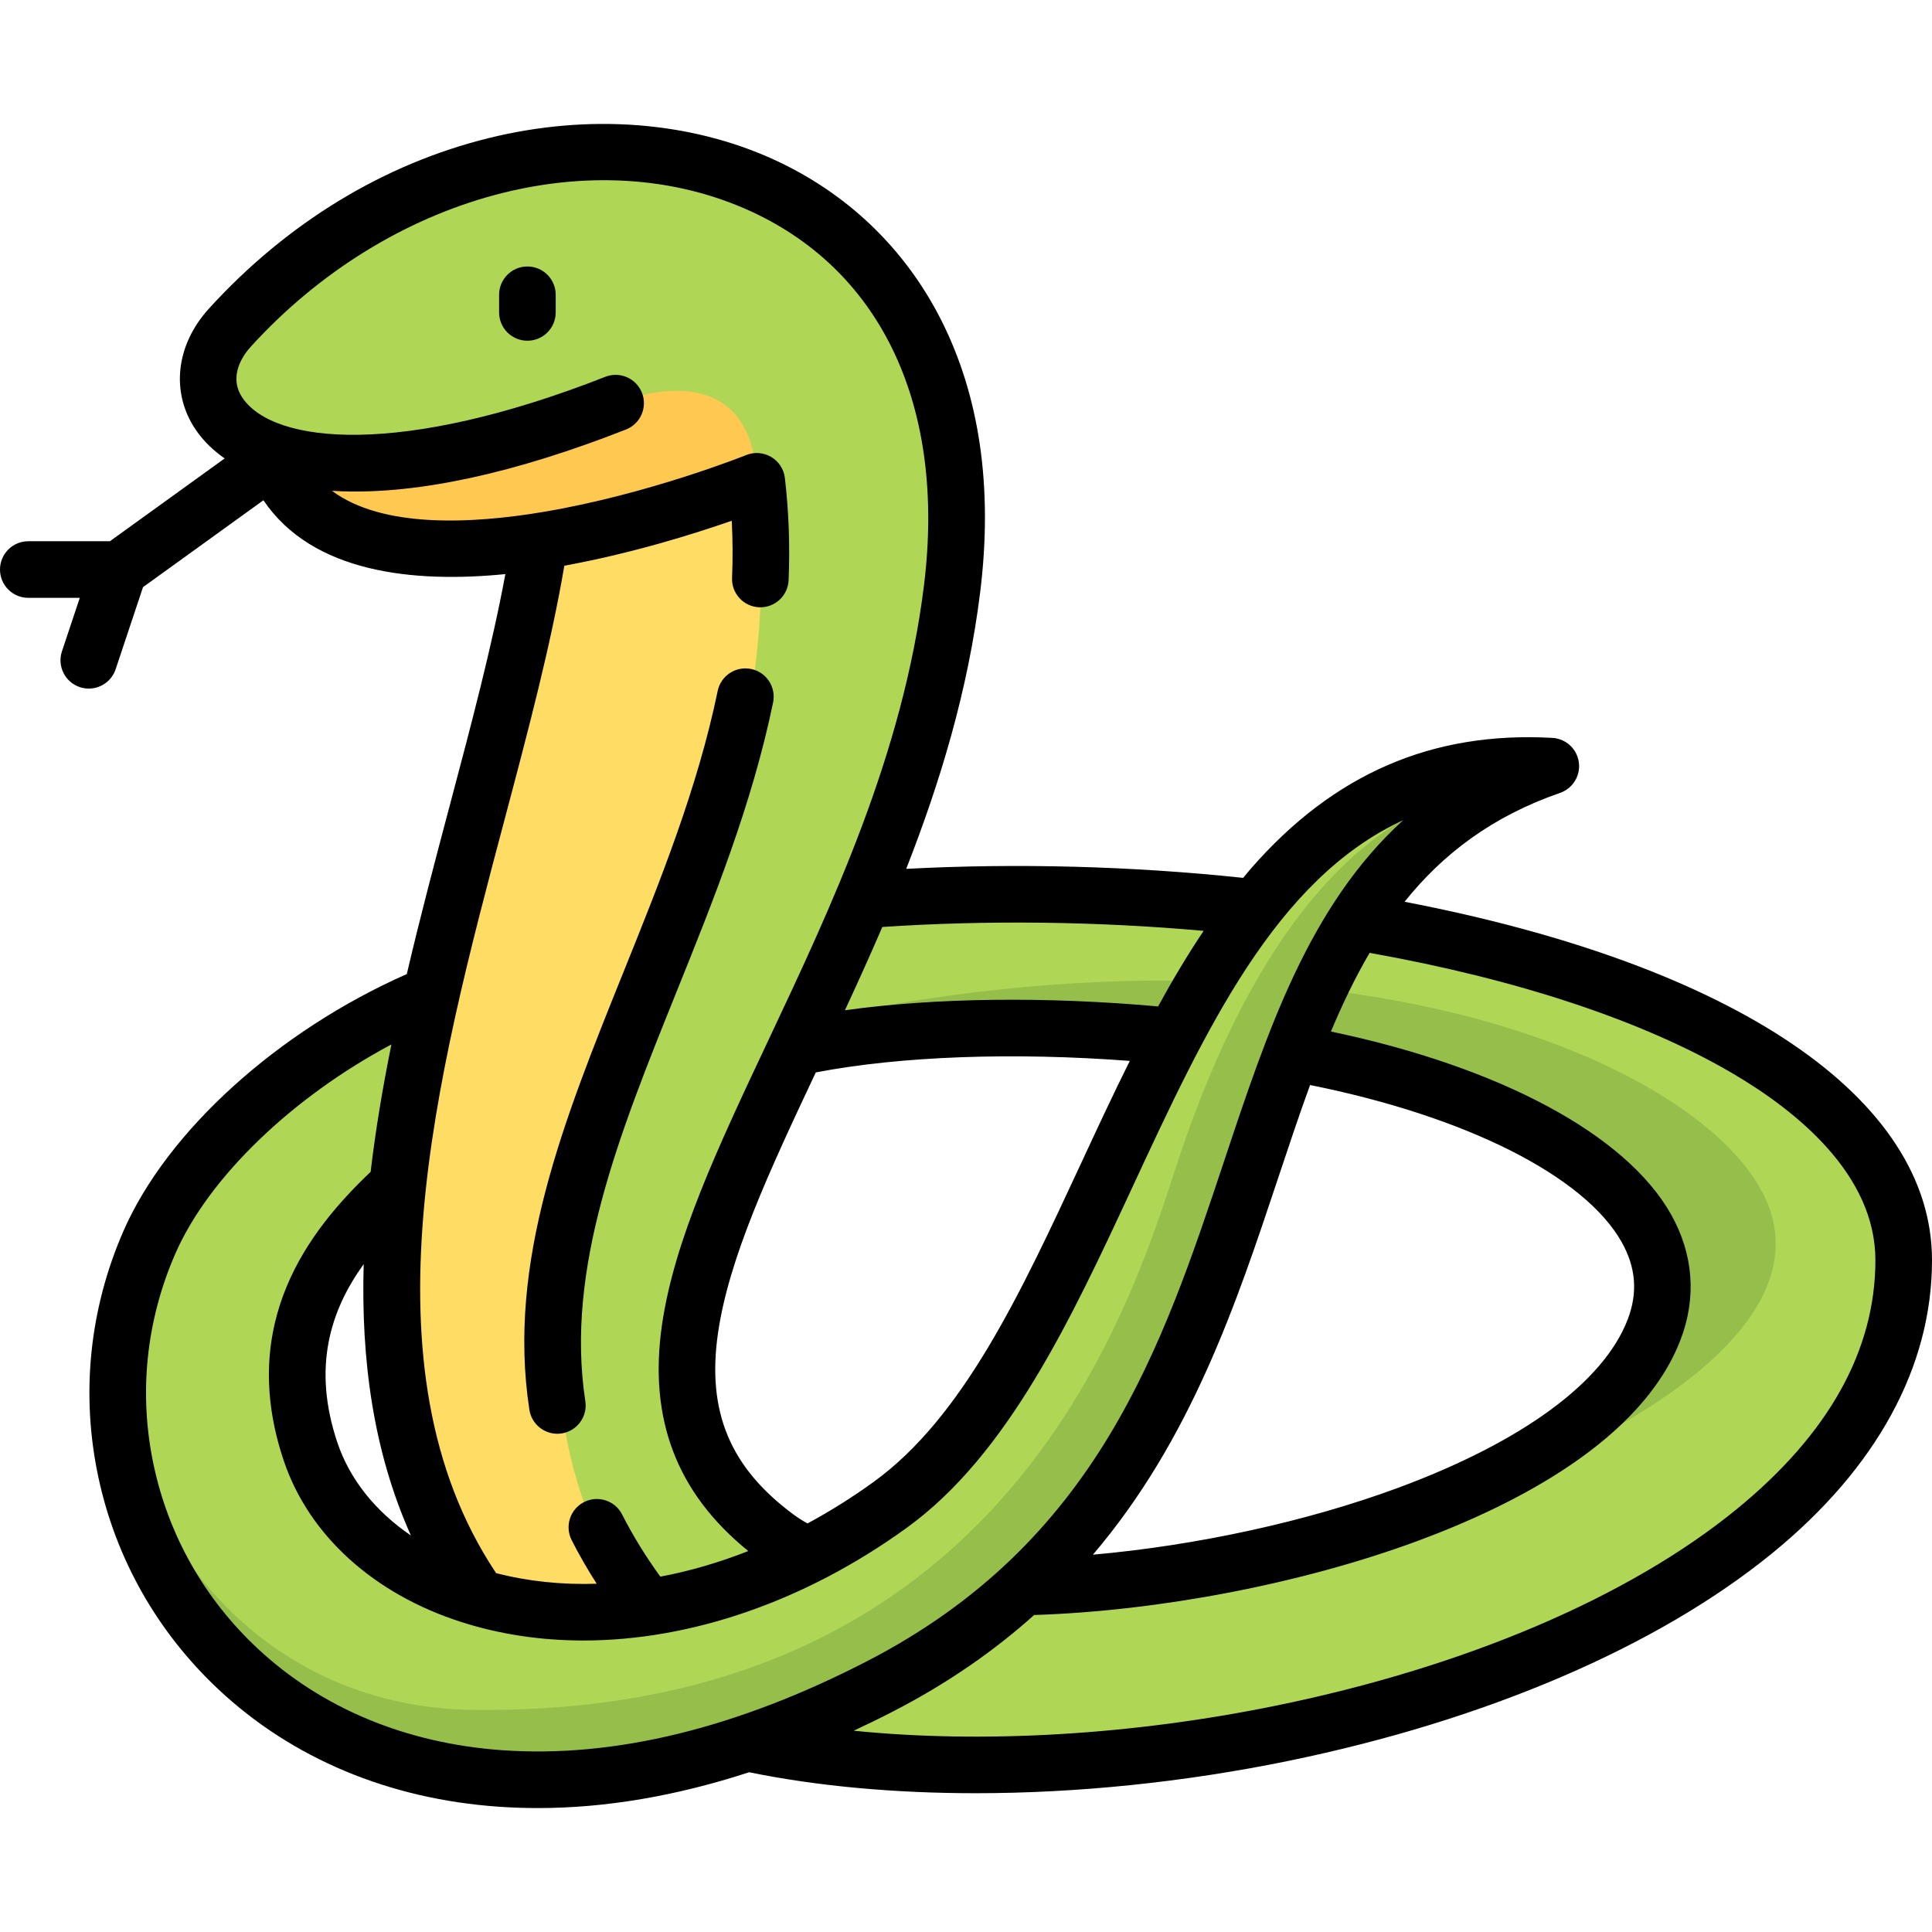 <?xml version="1.0" encoding="iso-8859-1"?>
<!-- Generator: Adobe Illustrator 19.0.0, SVG Export Plug-In . SVG Version: 6.00 Build 0)  -->
<svg version="1.1" id="Capa_1" xmlns="http://www.w3.org/2000/svg" xmlns:xlink="http://www.w3.org/1999/xlink" x="0px" y="0px"
	 viewBox="0 0 512 512" style="enable-background:new 0 0 512 512;" xml:space="preserve">
<path style="fill:#AFD755;" d="M407.497,438.433c97.495-42.07,101.758-96.239,94.824-118.196
	c-8.013-25.375-70.617-94.156-275.624-81.468l-16.361,38.447c49.582-7.395,96.66-6.06,133.125,2.026
	c60.562,13.43,107.775,39.042,94.753,73.098c-15.725,41.127-102.729,68.07-167.261,68.232c-10.939,0.027-28.378-0.682-43.845-4.461
	l-51.631,36.238C233.778,476.817,328.509,472.517,407.497,438.433z"/>
<path style="fill:#96BE4B;" d="M212.507,270.822l-2.17,6.393c49.582-7.395,96.66-6.06,133.125,2.026
	c60.562,13.43,107.775,39.042,94.753,73.098c-7.668,20.054-32.332,36.698-63.025,48.546c57.742-18.931,104.894-49.223,93.743-80.649
	C455.929,283.593,358.082,238.769,212.507,270.822z"/>
<g>
	<path style="fill:#AFD755;" d="M252.234,156.015C264.818,33.536,135.713,4.764,60.916,86.9
		c-10.182,11.181-6.975,26.134,11.674,32.614c1.771,5.4,13.799,33.77,69.633,25.6c0,0,2.003,14.524-25.208,112.353
		C103.734,305.214,90.638,378,139.719,429.085c8.513,8.86,19.662,16.187,32.743,22.025c23.704-9.419,46.609-19.983,67.725-32.499
		c-12.67-1.773-25.552-5.06-34.358-11.179c-42.194-29.32-20.507-73.724,5.845-130.388
		C219.101,261.306,247.899,198.202,252.234,156.015z"/>
	<path style="fill:#AFD755;" d="M235.879,398.751c-66.321,48.048-138.862,29.723-153.588-14.024
		c-11.352-33.723,8.347-58.313,25.876-72.837l11.018-51.586c-37.061,14.524-68.28,42.954-79.632,68.997
		C3.037,413.074,89.636,520.953,233.208,446.83c117.132-60.473,79.901-193.818,163.138-237.503c3.032-1.591,1.641-6.234-1.764-5.867
		C303.527,213.256,297.825,353.871,235.879,398.751z"/>
</g>
<path style="fill:#96BE4B;" d="M396.346,209.328c-11.553,0.727-52.955,7.405-83.005,94.883
	c-10.977,31.954-40.734,150.917-188.312,148.914c-57.891-0.786-94.824-50.083-92.73-98.33
	c-11.434,77.927,71.608,158.791,200.909,92.035C350.34,386.358,313.108,253.012,396.346,209.328z"/>
<path style="fill:#FFDC64;" d="M169.458,426.105c-49.382-67.895-1.881-163.624,17.673-203.363
	c20.701-42.07,13.355-95.108,13.355-95.108c-14.023,9.065-58.263,17.48-58.263,17.48s2.003,14.524-25.208,112.353
	c-12.982,46.673-25.626,117.218,19.65,168.085C146.831,427.343,157.876,427.589,169.458,426.105z"/>
<path style="fill:#FFC850;" d="M163.092,106.933c-44.933,17.159-74.554,18.087-91.253,12.144l0,0
	c24.643,57.589,128.686,10.379,128.648,8.557C199.986,103.378,182.457,99.538,163.092,106.933z"/>
<path d="M372.223,238.978c10.094-12.602,23.116-22.586,41.211-28.854c3.914-1.356,5.987-5.628,4.632-9.542
	c-1.025-2.96-3.72-4.865-6.666-5.032v-0.001c-31.854-1.792-57.984,9.524-79.857,34.596c-0.712,0.816-1.402,1.663-2.099,2.5
	c-29.373-3.121-59.954-3.935-89.289-2.389c8.943-22.817,16.394-47.238,19.611-73.398c3.408-27.723-0.145-52.103-10.56-72.461
	c-9.554-18.675-24.751-33.206-43.951-42.023c-22.333-10.256-49.219-12.312-75.703-5.788c-27.856,6.861-53.501,22.48-74.161,45.168
	c-8.873,9.744-10.215,22.415-3.418,32.281c1.955,2.838,4.509,5.323,7.567,7.454l-30.413,21.944H7.5c-4.143,0-7.5,3.358-7.5,7.5
	s3.357,7.5,7.5,7.5h13.643l-4.726,14.176c-1.31,3.93,0.813,8.177,4.743,9.487c0.787,0.262,1.587,0.387,2.373,0.387
	c3.14,0,6.066-1.988,7.114-5.13l7.252-21.754l31.913-23.026c13.015,19.274,39.761,21.983,64.114,19.569
	c-3.533,19.1-9.018,39.771-14.784,61.493c-3.854,14.522-7.814,29.441-11.332,44.5c-34.227,15.112-63.58,41.685-75.12,68.16
	c-9.012,20.674-11.306,43.191-6.634,65.118c4.609,21.635,15.629,41.109,31.869,56.318c19.503,18.266,45.125,29.004,74.098,31.055
	c3.477,0.246,6.979,0.369,10.516,0.369c17.955,0,36.673-3.191,55.987-9.493c18.187,3.711,38.578,5.556,60.026,5.556
	c26.783-0.001,55.204-2.876,82.966-8.579c52.317-10.748,97.821-30.284,128.13-55.01C497.354,389.024,512,362.169,512,333.967
	C512,291.015,459.966,255.835,372.223,238.978z M318.976,246.686c-4.272,6.364-8.27,13.083-12.066,20.027
	c-29.839-2.685-59.165-2.303-82.992,1.013c3.329-7.175,6.664-14.529,9.9-22.066C261.592,243.809,290.73,244.162,318.976,246.686z
	 M213.999,403.729c-1.324-0.738-2.553-1.509-3.645-2.315c-16.885-12.47-23.079-27.307-20.082-48.109
	c2.854-19.822,13.483-42.706,25.919-69.105c22.573-4.322,52.312-5.39,83.214-3.049c-4.447,8.932-8.685,18.044-12.874,27.059
	c-16.079,34.612-31.268,67.305-54.973,84.479C225.839,396.835,219.963,400.511,213.999,403.729z M149.553,149.916
	c18.001-3.279,34.501-8.468,44.365-11.91c0.267,4.996,0.296,10.054,0.086,15.122c-0.172,4.139,3.044,7.633,7.183,7.805
	c0.105,0.004,0.211,0.006,0.316,0.006c3.998,0,7.32-3.157,7.487-7.189c0.379-9.127,0.047-18.234-0.987-27.07
	c-0.272-2.324-1.613-4.387-3.626-5.58c-2.014-1.192-4.468-1.377-6.636-0.5c-0.254,0.103-25.782,10.352-53.628,15.046
	c-19.292,3.251-42.85,4.343-56.146-5.579c0.91,0.057,1.825,0.11,2.759,0.141c20.491,0.669,45.78-4.841,75.162-16.384
	c3.855-1.515,5.753-5.868,4.238-9.723s-5.867-5.754-9.723-4.238c-54.061,21.237-87.701,17.822-96.08,5.662
	c-4.001-5.809,0.175-11.496,2.155-13.671c36.561-40.148,91.051-54.889,132.515-35.848c34.924,16.038,51.647,52.13,45.882,99.022
	c-5.509,44.806-24.541,85.193-41.333,120.826c-13.346,28.32-24.872,52.778-28.118,75.313c-3.583,24.881,3.91,44.506,22.881,59.878
	c-7.753,3.053-15.567,5.326-23.314,6.783c-3.924-5.427-7.33-10.96-10.121-16.468c-1.874-3.696-6.388-5.168-10.081-3.3
	c-3.694,1.873-5.172,6.386-3.3,10.081c1.96,3.867,4.186,7.735,6.641,11.568c-9.206,0.307-18.171-0.622-26.676-2.819
	c-0.047-0.076-0.086-0.154-0.136-0.229c-36.109-54.397-15.692-131.315,2.32-199.179C139.976,193.61,145.979,170.987,149.553,149.916
	z M108.896,406.925c-9.391-6.403-16.199-14.863-19.47-24.583c-6.734-20.003-1.854-35.121,6.956-47.334
	C95.647,360.266,98.912,384.662,108.896,406.925z M133.082,463.822c-25.499-1.805-47.942-11.155-64.904-27.04
	c-13.991-13.104-23.484-29.873-27.452-48.496c-4.016-18.847-2.039-38.211,5.714-55.998c8.841-20.28,31.068-41.547,57.29-55.502
	c-2.281,11.271-4.191,22.561-5.507,33.766c-16.342,15.519-35.326,39.998-23.013,76.576c6.636,19.713,23.799,35.29,47.087,42.739
	c10.253,3.278,21.132,4.884,32.315,4.884c28.391,0,58.739-10.346,85.749-29.914c26.864-19.463,43.596-55.478,59.776-90.306
	c19.339-41.627,37.866-81.514,71.729-97.184c-24.932,22.694-35.933,55.732-47.39,90.142
	c-16.574,49.781-33.713,101.257-94.629,132.707C195.401,457.979,162.839,465.937,133.082,463.822z M338.709,312.227
	c2.823-8.477,5.576-16.74,8.472-24.684c41.272,8.278,72.689,24.048,82.591,41.646c3.772,6.706,4.293,13.401,1.59,20.469
	c-6.36,16.635-28.006,32.496-60.949,44.663c-24.262,8.96-53.338,15.246-80.781,17.685
	C315.652,381.462,327.669,345.384,338.709,312.227z M460.165,400.006c-28.467,23.224-71.676,41.67-121.666,51.939
	c-38.424,7.893-78.011,10.174-112.262,6.714c3.482-1.623,6.978-3.321,10.492-5.135c14.57-7.522,26.852-16.135,37.327-25.529
	c33.332-1.086,71.061-8.342,101.553-19.603c26.218-9.683,59.604-26.803,69.765-53.377c4.271-11.174,3.397-22.647-2.528-33.181
	c-11.931-21.205-45.338-39.071-90.138-48.468c3.087-7.355,6.439-14.339,10.256-20.848c39.23,6.993,72.429,18.006,96.153,31.918
	C476.398,294.571,497,311.391,497,333.967C497,357.847,484.607,380.065,460.165,400.006z"/>
<path d="M139.767,70.619c-4.143,0-7.5,3.358-7.5,7.5v4.676c0,4.142,3.357,7.5,7.5,7.5s7.5-3.358,7.5-7.5v-4.676
	C147.267,73.977,143.909,70.619,139.767,70.619z"/>
<path d="M147.696,379.961c0.378,0,0.762-0.028,1.146-0.088c4.095-0.628,6.904-4.456,6.276-8.55
	c-5.386-35.114,8.928-70.643,24.082-108.257c9.88-24.523,20.097-49.881,25.682-76.915c0.838-4.057-1.771-8.024-5.827-8.862
	c-4.055-0.841-8.024,1.771-8.862,5.827c-5.313,25.713-15.272,50.436-24.905,74.344c-15.944,39.576-31.005,76.957-24.995,116.136
	C140.861,377.306,144.057,379.961,147.696,379.961z"/>
<g>
</g>
<g>
</g>
<g>
</g>
<g>
</g>
<g>
</g>
<g>
</g>
<g>
</g>
<g>
</g>
<g>
</g>
<g>
</g>
<g>
</g>
<g>
</g>
<g>
</g>
<g>
</g>
<g>
</g>
</svg>
